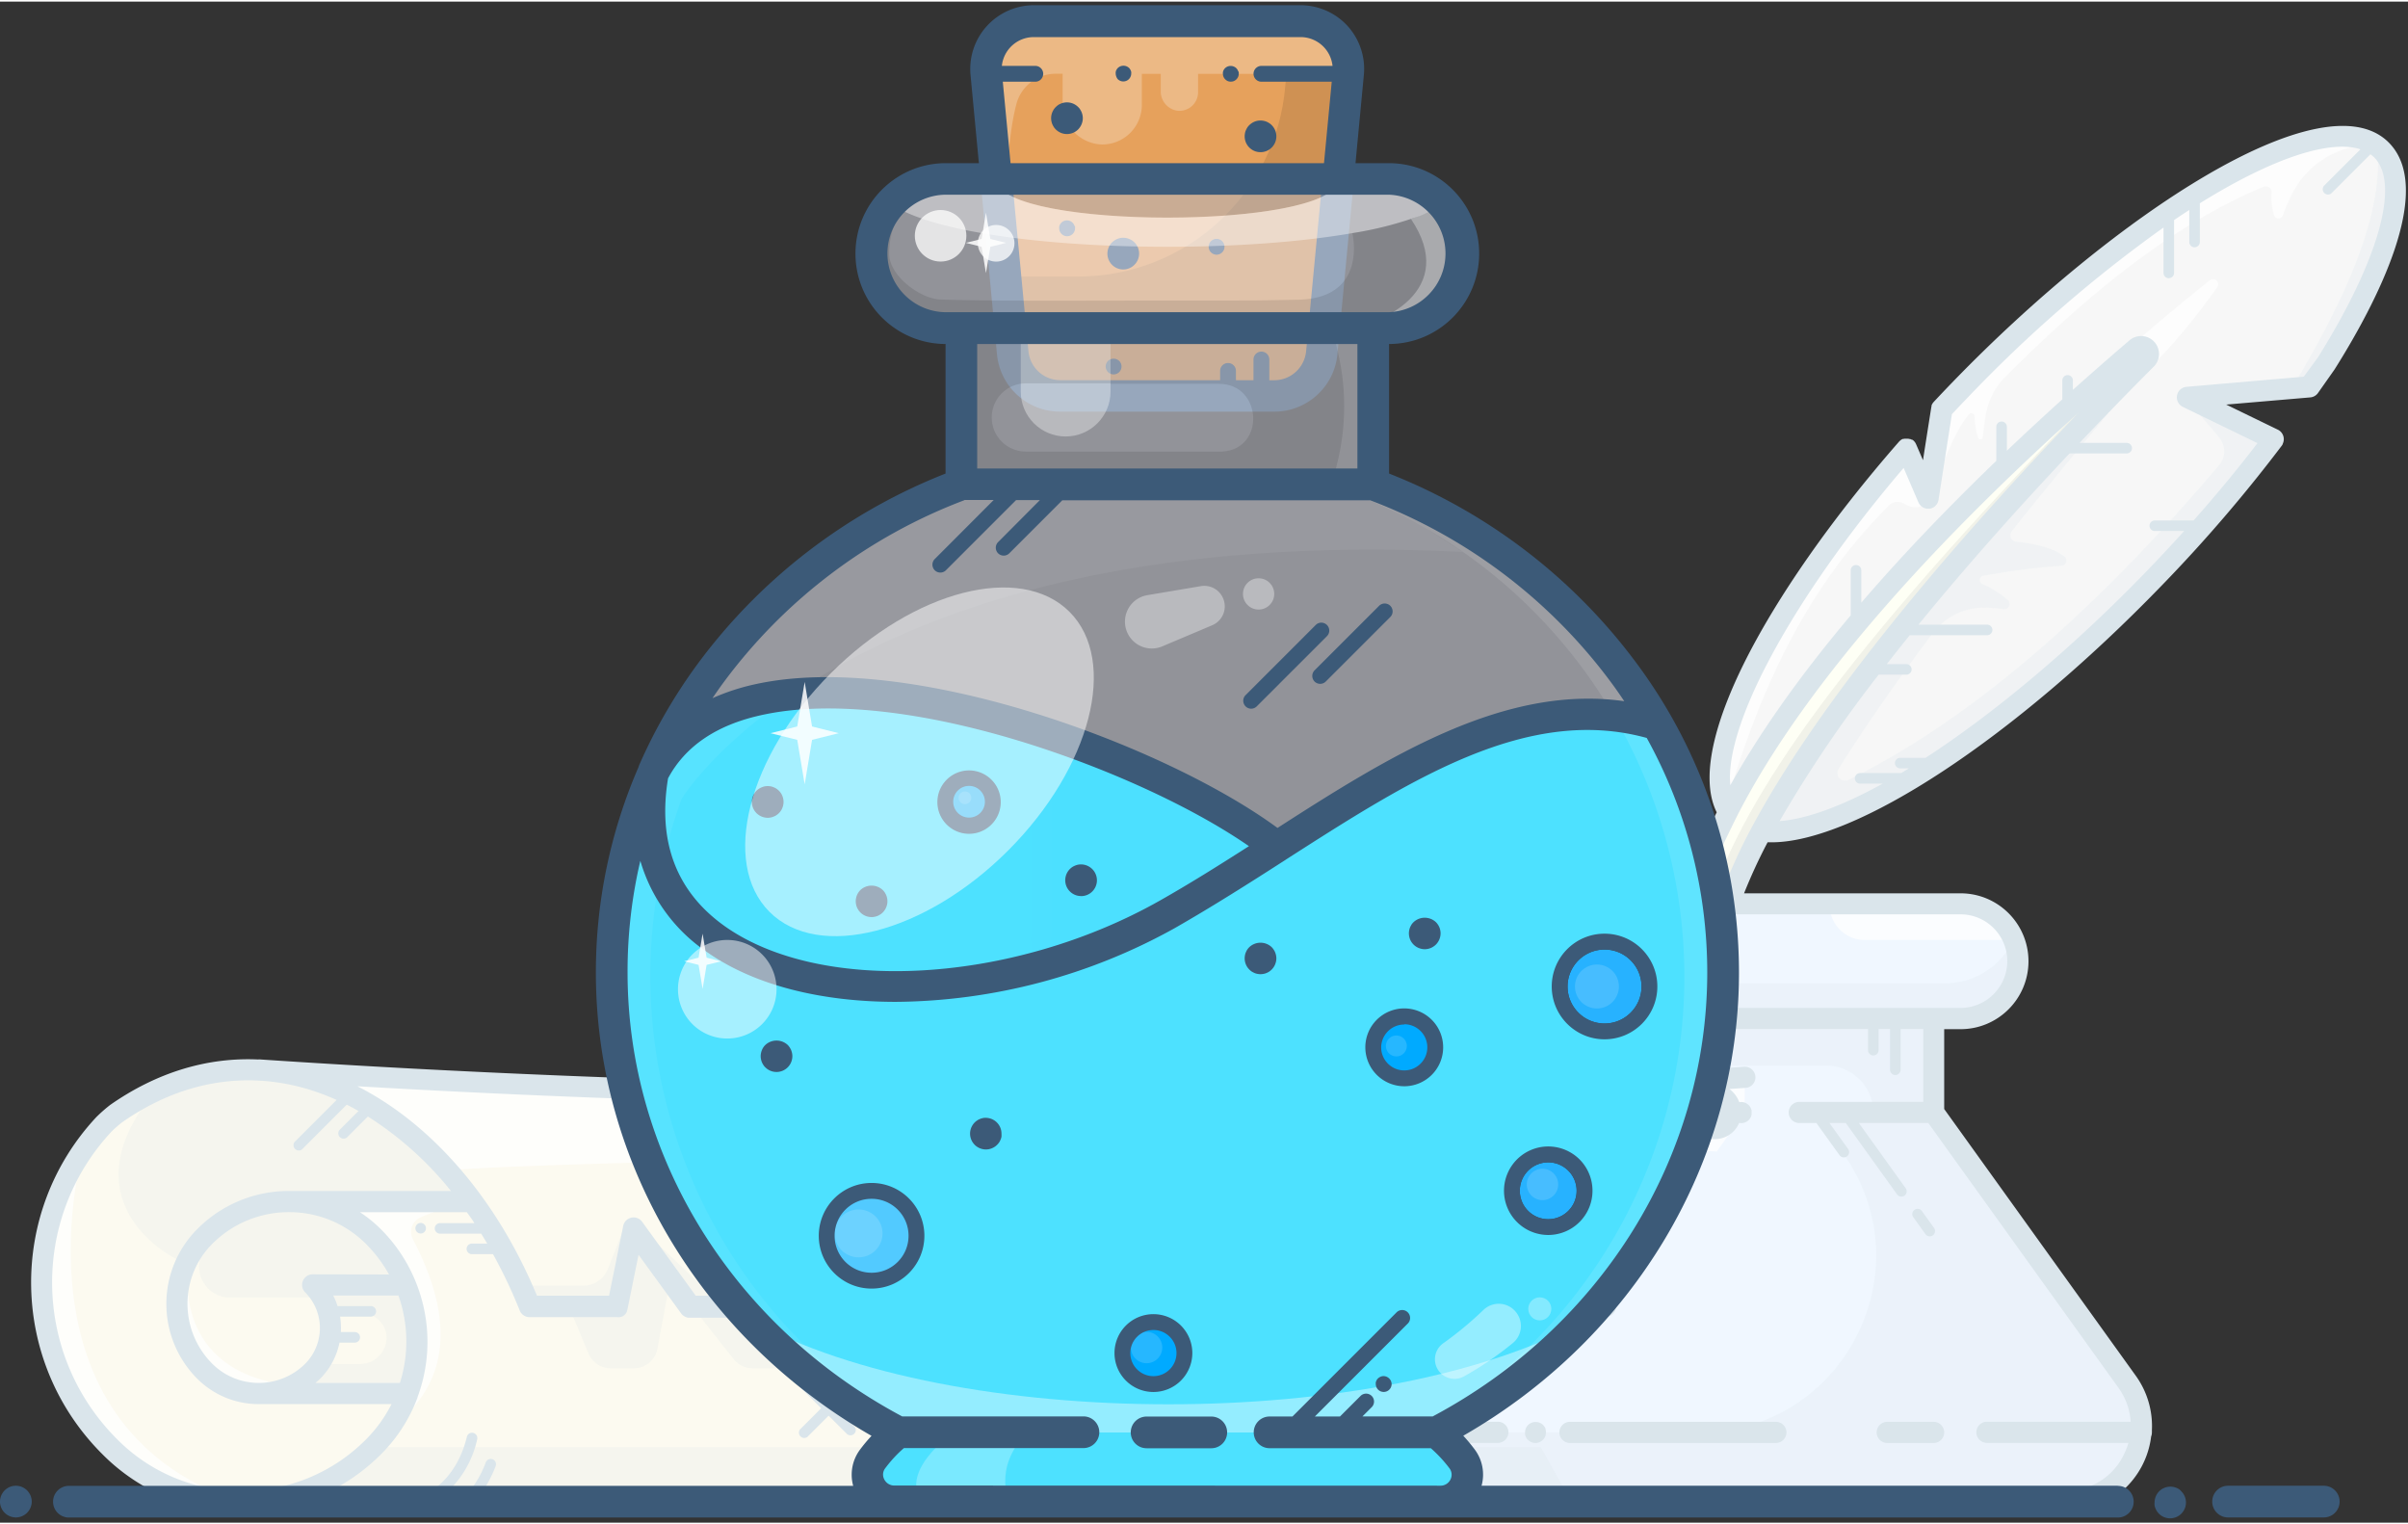 <svg xmlns="http://www.w3.org/2000/svg" viewBox="0 0 456 288" width="158" height="100"><rect x="0" y="0" width="456" height="288" fill="#333333" stroke="none"/><defs><linearGradient id="grd1" gradientUnits="userSpaceOnUse" x1="121.835" y1="2912.55" x2="12002.122" y2="2912.55"><stop offset="0" stop-color="#4de1ff"/><stop offset="100" stop-color="#0090f0"/></linearGradient><linearGradient id="grd2" gradientUnits="userSpaceOnUse" x1="1393.801" y1="535.837" x2="22593.797" y2="14035.667"><stop offset="0" stop-color="#4de1ff"/><stop offset="100" stop-color="#0078f0"/></linearGradient><linearGradient id="grd3" gradientUnits="userSpaceOnUse" x1="172.05" y1="654.989" x2="10364.05" y2="654.989"><stop offset="0" stop-color="#fff" stop-opacity=".8"/><stop offset="15" stop-color="#fff" stop-opacity=".79"/><stop offset="30" stop-color="#fff" stop-opacity=".74"/><stop offset="43" stop-color="#fff" stop-opacity=".67"/><stop offset="56" stop-color="#fff" stop-opacity=".57"/><stop offset="70" stop-color="#fff" stop-opacity=".43"/><stop offset="82" stop-color="#fff" stop-opacity=".27"/><stop offset="95" stop-color="#fff" stop-opacity=".08"/><stop offset="100" stop-color="#fff" stop-opacity="0"/></linearGradient><linearGradient id="grd4" gradientUnits="userSpaceOnUse" x1="133.05" y1="6837.89" x2="19458.05" y2="6837.89"><stop offset="0" stop-color="#fff" stop-opacity="0"/><stop offset="15" stop-color="#878787" stop-opacity=".38"/><stop offset="100" stop-color="#fff" stop-opacity=".8"/></linearGradient><linearGradient id="grd5" gradientUnits="userSpaceOnUse" x1="1860264.6" y1="367673.51" x2="3127915.41" y2="367673.51"><stop offset="0" stop-color="#fff" stop-opacity="0"/><stop offset="15" stop-color="#878787" stop-opacity=".38"/><stop offset="100" stop-color="#fff" stop-opacity=".8"/></linearGradient><linearGradient id="grd6" gradientUnits="userSpaceOnUse" x1="8167.88" y1="91.4" x2="8167.88" y2="18043.4"><stop offset="0" stop-color="#fff" stop-opacity=".8"/><stop offset="100" stop-color="#fff" stop-opacity="0"/></linearGradient><linearGradient id="grd7" gradientUnits="userSpaceOnUse" x1="142.05" y1="1315.59" x2="15980.05" y2="1315.59"><stop offset="0" stop-color="#fff" stop-opacity=".8"/><stop offset="12" stop-color="#fff" stop-opacity=".74"/><stop offset="35" stop-color="#fff" stop-opacity=".57"/><stop offset="67" stop-color="#fff" stop-opacity=".3"/><stop offset="100" stop-color="#fff" stop-opacity="0"/></linearGradient><linearGradient id="grd8" gradientUnits="userSpaceOnUse" x1="965782.29" y1="714120.23" x2="1015310.79" y2="714120.23"><stop offset="0" stop-color="#fff" stop-opacity=".8"/><stop offset="12" stop-color="#fff" stop-opacity=".74"/><stop offset="35" stop-color="#fff" stop-opacity=".57"/><stop offset="67" stop-color="#fff" stop-opacity=".3"/><stop offset="100" stop-color="#fff" stop-opacity="0"/></linearGradient><linearGradient id="grd9" gradientUnits="userSpaceOnUse" x1="236.38" y1="405.19" x2="827.38" y2="405.19"><stop offset="0" stop-color="#fff" stop-opacity=".6"/><stop offset="41" stop-color="#fff" stop-opacity=".59"/><stop offset="56" stop-color="#fff" stop-opacity=".57"/><stop offset="67" stop-color="#fff" stop-opacity=".52"/><stop offset="75" stop-color="#fff" stop-opacity=".45"/><stop offset="83" stop-color="#fff" stop-opacity=".37"/><stop offset="89" stop-color="#fff" stop-opacity=".26"/><stop offset="95" stop-color="#fff" stop-opacity=".14"/><stop offset="100" stop-color="#fff" stop-opacity="0"/></linearGradient><linearGradient id="grd10" gradientUnits="userSpaceOnUse" x1="740944.87" y1="462495.996" x2="776661.46" y2="462495.996"><stop offset="0" stop-color="#fff" stop-opacity=".6"/><stop offset="41" stop-color="#fff" stop-opacity=".59"/><stop offset="56" stop-color="#fff" stop-opacity=".57"/><stop offset="67" stop-color="#fff" stop-opacity=".52"/><stop offset="75" stop-color="#fff" stop-opacity=".45"/><stop offset="83" stop-color="#fff" stop-opacity=".37"/><stop offset="89" stop-color="#fff" stop-opacity=".26"/><stop offset="95" stop-color="#fff" stop-opacity=".14"/><stop offset="100" stop-color="#fff" stop-opacity="0"/></linearGradient><linearGradient id="grd11" gradientUnits="userSpaceOnUse" x1="1533.533" y1="213.772" x2="655.561" y2="1733.714"><stop offset="0" stop-color="#fff" stop-opacity=".8"/><stop offset="11" stop-color="#fff" stop-opacity=".78"/><stop offset="25" stop-color="#fff" stop-opacity=".72"/><stop offset="41" stop-color="#fff" stop-opacity=".61"/><stop offset="58" stop-color="#fff" stop-opacity=".47"/><stop offset="76" stop-color="#fff" stop-opacity=".29"/><stop offset="95" stop-color="#fff" stop-opacity=".07"/><stop offset="100" stop-color="#fff" stop-opacity="0"/></linearGradient><radialGradient id="grd12" gradientUnits="userSpaceOnUse" cx="8071.5" cy="8076.39" r="4107"><stop offset="0" stop-color="#fff" stop-opacity=".1"/><stop offset="39" stop-color="#fff" stop-opacity=".08"/><stop offset="80" stop-color="#fff" stop-opacity=".04"/><stop offset="100" stop-color="#fff" stop-opacity="0"/></radialGradient><radialGradient id="grd13" gradientUnits="userSpaceOnUse" cx="1539.37" cy="1525.51" r="1401"><stop offset="0" stop-color="#fff" stop-opacity=".6"/><stop offset="100" stop-color="#fff" stop-opacity="0"/></radialGradient><radialGradient id="grd14" gradientUnits="userSpaceOnUse" cx="308623.37" cy="80456.78" r="13645.52"><stop offset="0" stop-color="#fff" stop-opacity=".6"/><stop offset="100" stop-color="#fff" stop-opacity="0"/></radialGradient><radialGradient id="grd15" gradientUnits="userSpaceOnUse" cx="201297.09" cy="279455.67" r="11430.72"><stop offset="0" stop-color="#fff" stop-opacity=".6"/><stop offset="100" stop-color="#fff" stop-opacity="0"/></radialGradient><radialGradient id="grd16" gradientUnits="userSpaceOnUse" cx="-988171.6" cy="-235803" r="256700"><stop offset="0" stop-color="#fff" stop-opacity=".1"/><stop offset="39" stop-color="#fff" stop-opacity=".08"/><stop offset="80" stop-color="#fff" stop-opacity=".04"/><stop offset="100" stop-color="#fff" stop-opacity="0"/></radialGradient></defs><style>.shp0{fill:#fcfaf0}.shp3{fill:#f0f7ff}.shp4{opacity:.749;fill:#fff}.shp5{fill:#d5e0e5}.shp6{opacity:.702;fill:#fff}.shp7{fill:#dae5eb}.shp10{opacity:.102;fill:#000}.shp11{opacity:.251;fill:#fff}.shp12{fill:#3c5a78}.shp13{fill:#27b2ff;stroke:#2e4d5c;stroke-linecap:round;stroke-linejoin:round;stroke-width:3}.shp14{opacity:.502;fill:#f2f4ff}.shp15{fill:#0af}.shp21,.shp30{opacity:.149;fill:#000}.shp30{fill:#fff}.shp34{opacity:.502}.shp34,.shp36{fill:#fff}</style><g id="Page-1"><g id="mana-potion"><g id="background"><g id="colors"><path id="Shape" class="shp0" d="M330.39 203.68v6.65l-26.34 36.74H130.73l-10.75-14.81-3 14.81h-16.64a90.47 90.47 0 00-10.91-19.91c-10.71-14.64-25.07-24-40.19-24.85 88.04 5.83 199.47 7.05 281.15 1.37z"/><path id="Shape" class="shp0" d="M76.84 243.03c-1.41-3.45-3.5-6.59-6.14-9.22-4.24-4.25-10-6.63-16-6.61H89.39a90.47 90.47 0 0110.91 19.91h16.64l3-14.81 10.75 14.81h173.36l-10.23 14.24a14.35 14.35 0 00-1.11 14.9c2.45 4.79 7.37 7.8 12.75 7.8H46.62c9.06-.22 17.69-3.94 24.08-10.37 2.87-2.87 5.09-6.32 6.49-10.13a28.223 28.223 0 00-.35-20.52z"/><path id="Shape" class="shp0" d="M46.62 284.01h-.85c-9.35.01-18.33-3.71-24.93-10.33-16.75-16.75-17.26-43.75-1.15-61.12.73-.71 1.49-1.38 2.29-2 9-6.23 18.24-8.74 27.26-8.24 15.12.86 29.48 10.21 40.19 24.85H54.7c-5.97 0-11.7 2.38-15.91 6.61a18.046 18.046 0 000 25.53c2.76 2.77 6.54 4.29 10.45 4.21h27.95c-1.4 3.82-3.61 7.28-6.49 10.16a35.142 35.142 0 01-24.08 10.33z"/><path id="Shape" class="shp0" d="M76.84 243.03c2.69 6.55 2.81 13.88.35 20.52H49.35a14.38 14.38 0 009.86-4.21c4.51-4.52 4.51-11.83 0-16.35l17.63.04z"/><path id="Shape" class="shp0" d="M76.84 243.03H59.21c4.51 4.52 4.51 11.83 0 16.35a14.38 14.38 0 01-9.86 4.21h-.11c-3.91.08-7.69-1.44-10.45-4.21a18.046 18.046 0 010-25.53c4.21-4.23 9.94-6.61 15.91-6.61 6-.02 11.76 2.36 16 6.61 2.64 2.62 4.72 5.74 6.14 9.18z"/><path id="Shape" d="M450.82 27.98c6.14 5.93 1.61 21.48-10.34 40.56l-3.1 4.42-23.17 2 16.35 7.94a282.803 282.803 0 01-22.59 26.31c-29.32 30.32-60 49.71-74.35 47.91 16-29.93 49.92-66.5 72.63-89.29.46-.53.44-1.33-.04-1.85-.48-.51-1.28-.58-1.84-.15-24.5 20.93-60.86 55.36-77.22 87.61-6.67-10.23 7.67-39 33.81-68.85l4.06 9.46s1.64-10.6 2.63-16.85c1.12-1.21 2.27-2.42 3.44-3.63 33.86-35.04 69.55-55.43 79.73-45.59z" fill="#f7f7f7"/><path id="Shape" d="M327.14 153.4c16.36-32.25 52.72-66.68 77.22-87.61.56-.43 1.36-.36 1.84.15.48.52.5 1.32.04 1.85-22.71 22.79-56.63 59.36-72.63 89.29a99.093 99.093 0 00-6.18 13.75h-8.46c2.12-5.14 4.63-10.14 7.2-15.46.31-.69.64-1.31.97-1.97z" fill="#fefff5"/><path id="Shape" class="shp3" d="M371.27 170.85c6 0 10.86 4.86 10.86 10.86 0 6-4.86 10.86-10.86 10.86h-94.54c-6 0-10.86-4.86-10.86-10.86 0-6 4.86-10.86 10.86-10.86h94.54zM366.17 210.36l36.61 50.95a14.35 14.35 0 011.11 14.9c-2.45 4.79-7.37 7.8-12.75 7.8H256.86c-5.38 0-10.3-3.01-12.75-7.8a14.35 14.35 0 011.11-14.9l10.23-14.24 26.38-36.71v-17.79h84.34v17.79z"/></g><g id="shadows"><path id="Shape" class="shp4" d="M84.73 221.33c18.36-2.08 217.42-5.26 240.36-3.6l5.3-7.37v-6.68a2175.9 2175.9 0 01-218.52 1.8l-58.4-2.74 20.07 8 11.19 10.59zM87.2 227.39c-2.79 1-5.58 1.91-7.66 2.86-.73.35-1.29.98-1.54 1.75-.26.77-.19 1.61.18 2.33 8.33 15.92 6.75 27.97-4.73 36.15l5.5-10 .71-10.58-4-9.34-11.51-13.4 23.05.23z"/><g id="Group" opacity=".2"><path id="Shape" class="shp5" d="M99.7 243.13h10.74a5.01 5.01 0 004.69-3.19l3.57-9.05-1.73 16.18h-16.63l-.64-3.94zM120.7 231.56l10.5 10c.93.9 2.18 1.4 3.48 1.4h172.16l-2.79 4.11H130.73l-10.03-15.51zM89.37 227.19l-1.47-2.06-14.36-14.4-15.49-6.25.43-.58-9.13-1.13-11.3 1.13-8.63 2.35c-15.41 18.42-1.53 29.88 6.47 33l4.54-6.87 8.94-5.19h40zM70.7 273.69h221.07l5.77 10.32H58.2l12.5-10.32z"/><path id="Shape" class="shp5" d="M108.12 247.98l3.34 8c.7 1.68 2.35 2.78 4.17 2.78h4.42c2.18 0 4.04-1.56 4.44-3.7l2.45-13.21 12 15.19a4.523 4.523 0 003.54 1.71h152.34l9.23-11.68h-173.8L120 231.87l-3.56 15-8.32 1.11zM39.77 233.32a22.06 22.06 0 00-1.92 4.91c-.39 1.74.04 3.57 1.15 4.96a5.87 5.87 0 004.6 2.18h16.77v-2.24l15.31-.11-3.63-7.78-13-7.63-13.8 1.32-5.48 4.39z"/><path id="Shape" class="shp5" d="M78.74 257.17l-.39-9.19-2.06-6-15.92 1.15 1.77 4.85h5.29c1.66-.04 3.27.6 4.45 1.78.13.14.26.28.37.43 2.45 3.16-.05 7.78-4.05 7.78h-7.83l-4 5.89h17.19l.1-.32h3.53l1.55-6.37z"/></g><path id="Shape" class="shp6" d="M35.7 239.97s-3.37 19.65 19.73 22.08l-6.9 1.49-10.84-4.65-4.82-11.33 2.83-7.59z"/><path id="Shape" class="shp4" d="M15.7 217.54s-14.56 51.58 29.47 66.47l-9.92-1.6-10.32-5.21-11.53-13.33-4.68-13.1-.67-11.79 1.12-11.37 6.53-10.07z"/><g id="Group" opacity=".251"><path id="Shape" class="shp7" d="M354.69 192.56h-72.86v8.9h64c4.92 0 8.9 3.98 8.9 8.9h11.48v-17.8h-11.52zM242.5 270.91h79.3c26.86 0 42.75-30.07 27.62-52.26l-5.65-8.29h22.4l37.79 52.89 1.54 7.67-2.06 6.13-6.94 6-8.18 1-134.61-.37-6.93-3.6-4.28-9.17zM382.12 181.68l-.78-4c-.27.47-.53.92-.8 1.37a14.388 14.388 0 01-12.34 6.84H266.65c0 3.68 2.99 6.67 6.67 6.67h100.57c3.68 0 6.67-2.99 6.67-6.67h-.13l1.69-4.21zM414.2 74.94c-.08.81 3.81 4.74 6.15 7.76a3.994 3.994 0 01-.12 5.06c-23.73 28-47.13 48.23-70.17 59.6a1.461 1.461 0 01-1.88-2.09c5-8 11-16.59 17.78-25.64 2.41-3.21 6.23-5.03 10.24-4.88 1.08.04 2.16.14 3.23.29.43.05.85-.2 1.02-.6.18-.4.07-.86-.26-1.15a18.418 18.418 0 00-4.78-3 .819.819 0 01.13-1.56c4.91-.93 9.88-1.57 14.87-1.91a1.001 1.001 0 00.54-1.77c-1.92-1.39-4.85-2.36-9.14-2.78-.45-.05-.83-.34-1.01-.75-.17-.42-.11-.89.16-1.25 8.43-10.55 17.55-21.52 27-32.7l-22.7 21.75-27.5 31.75-24.16 35.31h7.13l-.17.83 18.15-8.14 26.66-18.84 30.11-29.11 14.14-18.69-15.42-7.49zM450.19 27.44c1.25 13-6.1 28.94-16.21 45.81h4.83l10.58-18.57 4.92-18.19-4.12-9.05z"/></g><path id="Shape" class="shp6" d="M273.32 171.01h55.49c0 3.68-2.99 6.67-6.67 6.67h-55.49c0-3.68 2.99-6.67 6.67-6.67zM380.56 177.68h-27.43c-3.68 0-6.67-2.99-6.67-6.67h27.43c1.77 0 3.47.7 4.72 1.95a6.675 6.675 0 011.95 4.72z"/><path id="Shape" d="M396.32 74.68c-49 50.36-65.39 75.51-72.33 95.13h3.8l13.77-27 31.25-39.13 22.83-25.06.68-3.94z" opacity=".051" fill="#020202"/><path id="Shape" class="shp6" d="M327.14 151.06c6.11-20.39 14.59-39.72 30.61-55.69.77-.74 1.95-.86 2.86-.29 2.21 1.32 3.35.43 4.54-.36 2.55-6.67 5.09-13.67 7.77-16.62.17-.15.42-.2.63-.11.21.09.36.29.37.52.03 1.38.25 2.74.65 4.06.07.21.28.34.49.31.22-.02.39-.19.42-.41.16-1.72.41-3.44.77-5.13a12.85 12.85 0 013.45-6.22c16.35-16.44 32.64-29.31 48.96-36.06.36-.14.76-.09 1.07.15.31.23.47.61.42.99-.12 1.45.05 2.91.51 4.29.12.35.45.58.82.58.37 0 .7-.23.82-.58.51-1.43 1.11-2.82 1.8-4.17 2.4-4.67 6.83-7.96 12-8.89l3.26-.56-8.58-1.39-14.58 5.05-24.25 15.33-26.82 23.52-7.51 7.75-2.22 14.2-4.48-6.81-14.49 18.07-11.38 17.46-6.52 13.63-3 10.54 1.61 6.84z"/><path id="Shape" class="shp6" d="M392.48 75.24c9-8.36 17.78-16 26.14-22.59a.997.997 0 011.35 1.3c-5.45 7.71-10.9 14-16.35 18.5l-11.14 2.79z"/></g><g id="lines"><path id="Shape" class="shp7" d="M122.05 213.25a195.99 195.99 0 0021.15.58c.55 0 1-.45 1-1s-.45-1-1-1c-6.98.19-13.97 0-20.93-.57-.36-.03-.7.14-.91.43-.2.3-.23.68-.08 1 .16.32.47.54.83.57l-.06-.01zM132.75 216.08c-.55-.05-1.04.36-1.09.91-.05.55.36 1.04.91 1.09 2.05.18 4.1.27 6.14.27s4.05-.09 6-.27c.36-.03.67-.25.82-.58a1 1 0 00-1-1.42c-3.92.35-7.86.35-11.78 0zM143.66 241.15c0 .55.45 1 1 1h13.95c.55 0 1-.45 1-1s-.45-1-1-1h-13.95c-.55 0-1 .45-1 1zM80.37 231.55c-.09-.1-.2-.17-.32-.22a.956.956 0 00-.58-.06c-.07.01-.13.03-.19.06-.06.02-.12.05-.17.09-.06.04-.11.08-.15.13a.995.995 0 00-.3.7c0 .13.03.27.08.39s.12.23.22.32a1.027 1.027 0 001.09.22c.24-.11.43-.3.54-.54.05-.12.07-.26.07-.39s-.02-.26-.07-.38c-.06-.12-.13-.23-.22-.32zM161.44 263.26l2.7-2.7c.34-.4.32-.99-.05-1.36-.37-.37-.96-.39-1.36-.05l-5.77 5.77-3.91-3.87c-.4-.34-.99-.32-1.36.05-.37.37-.39.96-.05 1.36l3.87 3.87-3.87 3.87a.98.98 0 00-.32.99c.09.37.37.65.74.74.36.09.75-.03.99-.32l3.87-3.87 3.48 3.48c.4.34.99.32 1.36-.05.37-.37.39-.96.05-1.36l-3.48-3.48 1.72-1.65 8.34 8.34c.4.34.99.32 1.36-.05.37-.37.39-.96.05-1.36l-8.36-8.35z"/><path id="Shape" fill-rule="evenodd" class="shp7" d="M442.07 69.68l-3.11 4.42c-.34.48-.87.79-1.46.84l-15.93 1.36 9.82 4.77a2 2 0 01.89 2.65v.06c-.05.09-.1.18-.16.27a284.047 284.047 0 01-22.75 26.5c-28.17 29.12-57.97 48.63-73.91 48.63h-.73c-1.66 3.14-3.14 6.36-4.46 9.66h41c7.1 0 12.86 5.76 12.86 12.86s-5.76 12.86-12.86 12.86h-3.1v15.12l36.28 50.5a16.3 16.3 0 013.05 10.37c.01.14.01.27 0 .41 0 .25-.05.49-.14.72-1.01 8.19-7.97 14.34-16.22 14.34H45.79c-9.89.03-19.37-3.91-26.34-10.92-17.6-17.48-18.13-45.77-1.2-63.9.83-.82 1.7-1.59 2.62-2.3 8.8-6.15 18.34-9.04 28-8.6.17-.02.33-.02.5 0 74.46 5 159.76 6.37 230.46 4v-9.66h-3.1c-7.1 0-12.86-5.76-12.86-12.86s5.76-12.86 12.86-12.86h41.11c1.63-3.84 3.43-7.57 5.34-11.49l1.38-2.85.53-1.08c-3.61-7.27.68-19.12 5.06-28 6.21-12.58 16.68-27.57 29.5-42.22l.17-.16.13-.11.17-.11.17-.09h.16l.16-.05h.75l.28.06h.1l.27.12h.09c.09.05.18.11.26.18.08.07.15.15.21.23l.06.07c.05.07.09.14.13.22l.07.13 1.32 3.06c.51-3.29 1.11-7.11 1.57-10 .01-.07.03-.13.05-.2v-.18c.03-.08.07-.15.11-.22l.07-.13c.05-.08.11-.16.18-.24l.06-.07c1.14-1.22 2.3-2.44 3.47-3.65 30.8-31.86 70.11-57.6 82.55-45.6 9.18 8.87-2.35 30.79-10.14 43.14zm-38.59 199.23c-.14-2.33-.95-4.57-2.32-6.46l-36-50.12h-13.15l8.87 12.35c.32.45.22 1.08-.23 1.4-.45.32-1.08.22-1.4-.23l-9.71-13.52h-3.1l3.54 4.92a.997.997 0 01-.72 1.58c-.35.04-.7-.12-.91-.41l-4.38-6.09h-3.25c-1.1 0-2-.9-2-2s.9-2 2-2h23.49v-13.79h-4.29v7.7c0 .55-.45 1-1 1s-1-.45-1-1v-7.7h-2.17v4c0 .55-.45 1-1 1s-1-.45-1-1v-4h-69.89v9.52c16.42-.59 31.99-1.38 46.42-2.38 1.1-.08 2.06.76 2.14 1.86a2.01 2.01 0 01-1.86 2.14l-3.08.2c.86.64 1.51 1.51 1.89 2.51a1.894 1.894 0 011.13.12c.12.05.23.11.34.18.11.07.22.16.31.25s.18.19.25.3c.07.11.13.23.18.35.05.12.09.24.11.37.01.13.01.26 0 .39.01.13.01.27 0 .4-.02.13-.06.25-.11.37s-.11.23-.18.34c-.08.11-.16.21-.25.31-.19.18-.41.33-.65.43-.37.15-.77.19-1.16.11a4.99 4.99 0 01-4.63 3.07h-1.39c-2.22 0-4.24 1.29-5.17 3.3l-10.2 22a8.008 8.008 0 01-5.24 4.36h1.34c1.1 0 2 .9 2 2s-.9 2-2 2h-34.93a29.96 29.96 0 01-19.56 9.62l-2.72 3.79a12.286 12.286 0 00-2.32 6.44h39.13c1.1 0 2 .9 2 2s-.9 2-2 2h-38.73c.23.83.55 1.63.94 2.39 2.08 4.16 6.35 6.76 11 6.7h134.25c4.65.06 8.92-2.54 11-6.7.39-.76.71-1.56.94-2.39h-26.79c-1.1 0-2-.9-2-2s.9-2 2-2h27.19l.03.02zm-195.03-59.55c-46.41 0-95.14-1.33-140.77-3.99 14.14 7.18 26.44 21.4 34 39.65h13.66l2.68-13.21a2.003 2.003 0 013.58-.78l10.15 14H254.4l25.4-35.35v-1.45c-22.59.75-46.63 1.13-71.35 1.13zm-187.3 4.56c-15.46 16.55-14.97 42.39 1.1 58.35a33 33 0 0023.46 9.74h.34c8.73-.05 17.08-3.55 23.23-9.74a26.15 26.15 0 004.86-6.72h-25a16.41 16.41 0 01-11.77-4.79c-7.82-7.84-7.82-20.52 0-28.36a24.337 24.337 0 0117.32-7.2H85.4a63.933 63.933 0 00-15.74-14.1l-3.84 3.84a.98.98 0 01-.99.32.996.996 0 01-.74-.74.98.98 0 01.32-.99l3.48-3.48c-.73-.42-1.48-.82-2.23-1.19l-8.32 8.32a.98.98 0 01-.99.32.996.996 0 01-.74-.74.98.98 0 01.32-.99l7.81-7.81c-1.73-.78-3.5-1.45-5.31-2-12.03-3.62-24.28-1.47-35.28 6.22-.32.21-1.71 1.43-2 1.74zm54.58 47.63a26.07 26.07 0 00-.28-16.56H63.1c.33.64.6 1.31.82 2h6.3c.55 0 1 .45 1 1s-.45 1-1 1H64.4c.15.97.2 1.94.15 2.92h2.63c.55 0 1 .45 1 1s-.45 1-1 1h-2.89c-.53 2.59-1.8 4.97-3.67 6.84-.29.28-.59.54-.89.8h16zm-2.06-20.54a26.097 26.097 0 00-4.38-5.8 20.451 20.451 0 00-14.51-6h-.08a20.428 20.428 0 00-14.5 6c-6.26 6.27-6.26 16.43 0 22.7 4.86 4.84 12.73 4.84 17.59 0a9.585 9.585 0 000-13.52 2 2 0 01-.43-2.18 2.01 2.01 0 011.85-1.23l14.46.03zm172.48 41.12a16.377 16.377 0 01-5.51-10.38c-.09-.23-.14-.47-.14-.72a2.67 2.67 0 010-.4 16.3 16.3 0 013.05-10.37l8-11.07H130.27l-.2-.05-.18-.06-.16-.08-.19-.1-.12-.09-.19-.15-.1-.11c-.05-.05-.09-.1-.13-.15l-8.08-11.13-2.1 10.35c-.02.11-.06.22-.1.33v.09c-.04.08-.08.16-.13.24l-.06.09-.17.2-.08.08-.19.16-.1.07-.22.12h-.11l-.28.09h-.07c-.13.01-.26.01-.39 0h-16.64a2 2 0 01-1.86-1.26 93.702 93.702 0 00-5.06-10.67h-4c-.55 0-1-.45-1-1s.45-1 1-1h2.9c-.37-.63-.75-1.26-1.14-1.88h-7.79c-.55 0-1-.45-1-1s.45-1 1-1h6.5c-.42-.7-.94-1.38-1.42-2.06H68.17c1.42.93 2.73 2 3.93 3.19 2.8 2.79 5.02 6.11 6.53 9.76.04.08.07.16.1.25 2.84 6.99 2.96 14.79.32 21.86v.07a29.9 29.9 0 01-6.92 10.72 37.54 37.54 0 01-9.53 6.91h19.1c2.11-1.39 5.29-4.36 6.71-10.24.13-.54.67-.87 1.21-.74.54.13.87.67.74 1.21-.8 3.73-2.7 7.13-5.45 9.77h4.07c1.27-1.62 2.29-3.43 3-5.37a1.007 1.007 0 011.74-.29c.22.29.27.68.12 1.02-.62 1.63-1.43 3.19-2.39 4.64l154.7.15zm56.09-65.03c.17-.36.15-.79-.06-1.13-.21-.34-.58-.55-.98-.55-5.76 0-11.15 2.88-14.34 7.68l-14.63 22h26.36a7.968 7.968 0 01-5.23-4.51c-.98-2.22-.89-4.76.23-6.91l8.62-16.58h.03zm69.03-44.28h-94.54c-4.89 0-8.86 3.97-8.86 8.86 0 4.89 3.97 8.86 8.86 8.86h94.53a8.877 8.877 0 008.86-8.86c-.01-4.89-3.96-8.85-8.85-8.86zm-45.22-3.98c1.62-4.31 3.53-8.51 5.72-12.57.05-.11.1-.21.17-.31 13.89-25.79 40.76-56.31 61.64-78.1-40.27 36.25-57.91 62.36-65.63 78.36l-1.39 2.86c-1.58 3.34-3.16 6.53-4.58 9.74l4.07.02zm112.9-101.48c11.57-18.52 15.63-33.05 10.57-37.94-.2-.18-.41-.36-.64-.51l-7.27 7.27a.98.98 0 01-.99.32.996.996 0 01-.74-.74.98.98 0 01.32-.99l6.8-6.8c-5.75-1.89-16.66 1.65-30.42 10.22v7.33c0 .55-.45 1-1 1s-1-.45-1-1v-6.06c-.95.61-1.91 1.24-2.88 1.91v10c0 .55-.45 1-1 1s-1-.45-1-1v-8.59a258.702 258.702 0 00-37.07 32.18c-1.01 1.05-2.01 2.1-3 3.16-1 6.3-2.53 16.22-2.53 16.22-.14.88-.84 1.57-1.72 1.68h-.25c-.8 0-1.52-.47-1.84-1.21l-2.8-6.52c-21 24.58-33.97 48.62-32.82 60.08 4.8-8.57 11.96-19.3 22.8-32.16v-8.53c0-.55.45-1 1-1s1 .45 1 1v6.13c7-8.14 15.42-17.09 25.57-26.86v-6.44c0-.55.45-1 1-1s1 .45 1 1v4.53a540.8 540.8 0 0110.5-9.73v-3.59c0-.55.45-1 1-1s1 .45 1 1v1.79c3.39-3.03 6.91-6.12 10.62-9.29a3.386 3.386 0 014.79.2 3.398 3.398 0 01-.2 4.8c-4.19 4.2-8.94 9.05-13.94 14.33h8.92c.55 0 1 .45 1 1s-.45 1-1 1h-10.82c-9.21 9.76-19.23 20.92-28.61 32.42h13c.55 0 1 .45 1 1s-.45 1-1 1h-14.66c-1.47 1.82-2.91 3.64-4.34 5.47h3.7c.55 0 1 .45 1 1s-.45 1-1 1h-5.24c-6.88 8.8-13.15 18.06-18.76 27.72 5.14-.37 11.86-2.87 19.52-7.09h-4.27c-.55 0-1-.45-1-1s.45-1 1-1h7.77l1.46-.89h-1.64c-.55 0-1-.45-1-1s.45-1 1-1h4.81c12.91-8.39 27.73-20.73 41.91-35.39 2.41-2.5 4.76-5.02 7.05-7.55h-5.56c-.55 0-1-.45-1-1s.45-1 1-1h7.35c4.31-4.87 8.35-9.75 12.1-14.64l-14.15-6.87a2 2 0 01.7-3.79l22.21-1.92 2.69-3.66z"/><path id="Shape" class="shp7" d="M357.38 268.91c-1.1 0-2 .9-2 2s.9 2 2 2h8.79c1.1 0 2-.9 2-2s-.9-2-2-2h-8.79zM336.3 268.91h-39c-1.1 0-2 .9-2 2s.9 2 2 2h39c1.1 0 2-.9 2-2s-.9-2-2-2zM292.64 270.14c-.05-.12-.11-.23-.18-.34a1.81 1.81 0 00-.25-.3c-.79-.75-2.04-.75-2.83 0-.37.37-.58.88-.58 1.41-.01.13-.01.26 0 .39.02.13.06.25.11.37s.11.24.18.35c.08.11.16.21.25.3a2.006 2.006 0 002.18.44c.24-.1.47-.25.65-.44.1-.09.18-.19.25-.3.08-.11.14-.23.19-.35a2.047 2.047 0 00.11-1.15c-.02-.13-.04-.26-.08-.38zM362.55 228.77c-.22.15-.36.39-.41.65-.04.26.02.53.18.75l2.3 3.2c.32.45.95.55 1.4.23.45-.32.55-.95.23-1.4l-2.3-3.2a1.01 1.01 0 00-.65-.41c-.26-.04-.53.02-.75.18zM323.05 185.48H297.3c-.55 0-1 .45-1 1s.45 1 1 1h25.75c.55 0 1-.45 1-1s-.45-1-1-1zM326.84 185.56c-.25-.1-.52-.1-.77 0-.12.05-.23.12-.32.22-.18.19-.29.44-.29.7 0 .55.45 1 1 1s1-.45 1-1c0-.26-.11-.51-.29-.7-.09-.1-.2-.17-.33-.22zM297.34 183.23h10c.55 0 1-.45 1-1s-.45-1-1-1h-10c-.55 0-1 .45-1 1s.45 1 1 1z"/></g></g><g id="bung"><g id="colors-2"><path id="Shape" d="M241.29 74.68h-40.48c-4.66-.02-8.55-3.58-9-8.22l-5-52.79c-.24-2.54.6-5.07 2.31-6.96a9.078 9.078 0 016.69-2.99h50.52c2.55.01 4.98 1.1 6.69 2.99a9.106 9.106 0 012.31 6.96l-5 52.79c-.45 4.66-4.36 8.22-9.04 8.22z" fill="#e6a15c"/></g><g id="shadows-2"><path id="Shape" class="shp10" d="M243.59 13.68l-.2 2.38c-1.75 20.36-18.79 36-39.23 36H190.4l2.9 19.16 6 3.33 42.49.13 6.63-3.46 2.74-13.54 3.39-44h-10.96z"/><path id="Shape" class="shp11" d="M245.45 4.56h-49.6c-2.41 0-4.73.96-6.43 2.67a9.074 9.074 0 00-2.67 6.43l3.65 32.23c0-10.87.48-20.54 2.09-26.55a7.697 7.697 0 017.45-5.68h1.29v5.58c-.06 4.13 3.15 7.57 7.27 7.81a7.5 7.5 0 007.73-7.5v-5.87h3.58v3.34c0 1.9 1.45 3.49 3.34 3.66.97.05 1.92-.3 2.62-.96.71-.67 1.11-1.6 1.11-2.57v-3.47h27.67c.01-2.42-.95-4.74-2.66-6.45a9.097 9.097 0 00-6.44-2.67z"/></g><g id="lines-2"><path id="Shape" fill-rule="evenodd" class="shp12" d="M258.27 13.91l-5 52.79c-.55 6.21-5.77 10.96-12 10.94h-40.48c-6.23.02-11.45-4.73-12-10.94l-5-52.79c-.32-3.38.79-6.75 3.08-9.27 2.28-2.51 5.52-3.95 8.92-3.96h50.52c3.41.02 6.66 1.47 8.94 4 2.25 2.52 3.35 5.87 3.02 9.23zm-6.08 1.26h-13.31c-.83 0-1.5-.67-1.5-1.5s.67-1.5 1.5-1.5h13.46a6.089 6.089 0 00-6.05-5.45h-50.52c-3.11 0-5.72 2.35-6.05 5.45h6.33c.83 0 1.5.67 1.5 1.5s-.67 1.5-1.5 1.5h-6.15l4.85 51a6.068 6.068 0 006.06 5.51h30.24v-1.75c0-.83.67-1.5 1.5-1.5s1.5.67 1.5 1.5v1.75h3.32v-3.91c0-.83.67-1.5 1.5-1.5s1.5.67 1.5 1.5v3.92h.91c3.14.01 5.77-2.38 6.06-5.51l4.85-51.01z"/><path id="Shape" class="shp12" d="M204.82 20.93c-.08-.18-.17-.35-.28-.52-.1-.17-.23-.32-.37-.45a2.993 2.993 0 00-2.71-.82c-.19.03-.38.09-.56.17-.18.07-.36.16-.52.27-.32.23-.6.51-.83.83-.1.17-.19.34-.27.52-.08.18-.13.37-.17.56a2.88 2.88 0 000 1.17c.04.19.09.38.17.56.07.18.17.36.28.52.1.17.23.32.37.46a3 3 0 004.24 0 3.246 3.246 0 00.65-.98c.07-.18.13-.37.17-.56a2.856 2.856 0 000-1.17c-.04-.19-.1-.38-.17-.56zM241.47 24.36c-.08-.18-.17-.35-.28-.52a3.16 3.16 0 00-.37-.45c-.14-.14-.29-.27-.46-.37-.16-.11-.33-.2-.51-.28-.55-.22-1.16-.28-1.74-.17-.19.04-.38.09-.56.17-.18.08-.35.17-.52.28a3.16 3.16 0 00-.83.82c-.1.17-.19.34-.27.52-.08.18-.14.37-.17.56a2.993 2.993 0 001.27 3.08c.16.11.34.21.52.28.18.08.37.13.56.17a2.996 2.996 0 003.36-4.09zM212.13 44.77c-.19.04-.38.1-.56.17-.18.08-.36.17-.52.28-.16.11-.32.24-.46.37a3.02 3.02 0 00-.88 2.13c0 .79.32 1.56.88 2.12a2.99 2.99 0 004.24-.01 2.99 2.99 0 000-4.24c-.71-.7-1.72-1-2.7-.82zM234.43 13.09c-.03-.09-.08-.18-.13-.26-.06-.08-.12-.16-.19-.23-.6-.56-1.52-.56-2.12 0-.14.14-.25.31-.33.49-.03.09-.06.19-.08.28-.01.1-.01.19 0 .29 0 .2.04.39.11.57a1.582 1.582 0 00.81.82 1.562 1.562 0 001.15 0c.37-.16.66-.45.82-.82.07-.18.11-.37.11-.57.01-.1.01-.19 0-.29-.04-.1-.09-.19-.15-.28zM209.82 68.03c-.28.28-.44.66-.44 1.06 0 .2.04.39.12.57a1.434 1.434 0 00.81.81c.18.08.37.12.57.12a1.499 1.499 0 001.06-2.56c-.6-.56-1.52-.56-2.12 0zM231.22 45.17l-.26-.14-.28-.08c-.19-.04-.4-.04-.59 0l-.28.08-.26.14c-.08.06-.16.12-.23.19-.58.59-.58 1.53 0 2.12.14.14.31.25.49.32a1.435 1.435 0 001.15 0c.18-.07.34-.18.48-.32.29-.28.44-.66.44-1.06s-.16-.78-.44-1.06l-.22-.19zM203.43 42.35a.906.906 0 00-.13-.26 2.11 2.11 0 00-.19-.23 2.11 2.11 0 00-.23-.19l-.26-.14-.28-.08c-.49-.09-1 .06-1.35.41-.07.07-.13.15-.19.23-.05.08-.1.17-.14.26-.03.09-.06.19-.08.28-.01.1-.01.19 0 .29 0 .2.04.39.11.57.08.18.19.35.33.49s.31.25.49.33c.37.15.77.15 1.14 0 .18-.08.35-.19.49-.33s.25-.31.32-.49c.08-.18.12-.37.12-.57.01-.1.01-.19 0-.29-.04-.1-.09-.19-.15-.28zM211.66 14.68a1.499 1.499 0 002.12 0c.14-.14.25-.31.32-.49.08-.18.12-.37.12-.57.01-.1.01-.19 0-.29-.02-.1-.05-.19-.09-.28a.939.939 0 00-.14-.26c-.05-.09-.11-.16-.18-.23-.6-.56-1.52-.56-2.12 0-.07.07-.13.15-.19.23-.05.08-.1.17-.14.26-.04.09-.06.18-.08.28-.01.1-.01.19 0 .29 0 .2.04.39.11.57.06.18.15.34.27.49z"/></g></g><g id="bottle"><g id="colors-3"><path id="Shape" class="shp13" d="M303.85 177.99c4.69 0 8.5 3.81 8.5 8.5 0 4.69-3.81 8.5-8.5 8.5-4.69 0-8.5-3.81-8.5-8.5 0-4.69 3.81-8.5 8.5-8.5zM293.17 218.28c2.78 0 5.3 1.67 6.36 4.24 1.07 2.57.49 5.53-1.48 7.5a6.892 6.892 0 01-7.5 1.5 6.897 6.897 0 01-4.25-6.36c0-3.8 3.07-6.87 6.87-6.88z"/><path id="Shape" class="shp14" d="M262.93 33.59c7.65.2 13.75 6.47 13.75 14.13 0 7.65-6.1 13.92-13.75 14.12h-83.76c-7.65-.2-13.75-6.47-13.75-14.12 0-7.66 6.1-13.93 13.75-14.13h83.76z"/><path id="Oval" class="shp15" d="M265.92 203.88a5.86 5.86 0 01-5.87-5.87 5.86 5.86 0 015.87-5.87 5.86 5.86 0 015.87 5.87 5.86 5.86 0 01-5.87 5.87z"/><path id="Shape" class="shp14" d="M260.05 91.4a103.868 103.868 0 0153.81 45.49c-24.51-7.43-48 7.7-72.07 23.17-25.74-20.22-101.74-46.38-118.17-13.9 10.78-24.91 32-44.77 58.43-54.76h78z"/><path id="Rectangle-path" class="shp14" d="M182.05 61.84h78V91.4h-78V61.84z"/><path id="Oval" class="shp15" d="M218.42 261.76c-3.24 0-5.86-2.62-5.86-5.87s2.62-5.87 5.86-5.87 5.86 2.62 5.86 5.87-2.62 5.87-5.86 5.87z"/><path id="Shape" fill-rule="evenodd" d="M241.79 160.06c-6.85 4.41-13.75 8.84-20.74 12.78-42.5 24-105 17.09-97.43-26.68 16.43-32.48 92.43-6.32 118.17 13.9zm-56.54-12.72a4.53 4.53 0 00-4.95.98 4.543 4.543 0 00-.99 4.95c.71 1.69 2.36 2.8 4.2 2.8 2.5 0 4.53-2.03 4.54-4.53 0-1.84-1.1-3.5-2.8-4.2z" fill="url(#grd1)"/><path id="Shape" d="M183.51 147c1.84 0 3.5 1.1 4.2 2.8a4.53 4.53 0 01-.98 4.95 4.543 4.543 0 01-4.95.99 4.559 4.559 0 01-2.8-4.2c0-2.5 2.03-4.53 4.53-4.54z" fill="#31bbf7"/><path id="Shape" d="M165.05 225.16c4.69 0 8.5 3.81 8.5 8.5 0 4.69-3.81 8.5-8.5 8.5-4.69 0-8.5-3.81-8.5-8.5 0-4.69 3.81-8.5 8.5-8.5z" fill="#52caff"/><path id="Shape" fill-rule="evenodd" d="M221.05 172.84c7-3.94 13.89-8.37 20.74-12.78 24.08-15.47 47.56-30.6 72.07-23.17a94.821 94.821 0 0112.44 47c0 37.47-21.91 70.1-54.28 87.07a27.94 27.94 0 014.84 5 5.055 5.055 0 01.42 5.29 5.053 5.053 0 01-4.53 2.77H169.34c-1.89 0-3.63-1.06-4.5-2.74-.87-1.69-.72-3.71.37-5.26.82-1.1 1.71-2.14 2.68-3.11.69-.71 1.42-1.38 2.19-2-32.37-17-54.28-49.6-54.28-87.07a94.32 94.32 0 017.82-37.68c-7.57 43.77 54.93 50.68 97.43 26.68zm82.8 5.15c-4.69 0-8.5 3.81-8.5 8.5 0 4.69 3.81 8.5 8.5 8.5 4.69 0 8.5-3.81 8.5-8.5 0-4.69-3.81-8.5-8.5-8.5zm-8.04 40.81a6.868 6.868 0 00-7.5 1.48 6.892 6.892 0 00-1.5 7.5 6.897 6.897 0 006.36 4.25c3.8 0 6.87-3.07 6.88-6.87 0-2.78-1.67-5.3-4.24-6.36zm-29.89-26.66c-3.24 0-5.87 2.63-5.87 5.87s2.63 5.87 5.87 5.87 5.87-2.63 5.87-5.87-2.63-5.87-5.87-5.87zm-41.63 63.75c0-3.24-2.63-5.87-5.87-5.87s-5.87 2.63-5.87 5.87 2.63 5.87 5.87 5.87 5.87-2.63 5.87-5.87zm-50.74-22.21c0-4.69-3.81-8.5-8.5-8.5-4.69 0-8.5 3.81-8.5 8.5 0 4.69 3.81 8.5 8.5 8.5 4.69 0 8.5-3.81 8.5-8.5z" fill="url(#grd2)"/></g><g id="shadows-3"><path id="Oval" class="shp4" d="M188.64 49.23c-1.92 0-3.47-1.55-3.47-3.47 0-1.92 1.55-3.47 3.47-3.47 1.92 0 3.47 1.55 3.47 3.47 0 1.92-1.55 3.47-3.47 3.47zM178.12 49.22c-2.7 0-4.88-2.18-4.88-4.88 0-2.7 2.18-4.88 4.88-4.88 2.7 0 4.88 2.18 4.88 4.88 0 2.7-2.18 4.88-4.88 4.88z"/><path id="Shape" d="M208.8 61.84h-15.5v12c0 4.69 3.81 8.5 8.5 8.5 4.69 0 8.5-3.81 8.5-8.5v-12h-1.5z" opacity=".349" fill="#fff"/><path id="Shape" class="shp21" d="M253.46 33.59c.01.13.01.26 0 .39h-64.78c-.01-.13-.01-.26 0-.39h64.78zM132.21 132.42l-7.77 13.11.44-1.55 7.33-11.56zM160 102.9l-21.02 18.82.42-.66 19.76-17.69.84-.47z"/><path id="Shape" d="M267.58 270.91c34.46-18.67 54.51-56.05 50.99-95.09-3.52-39.03-29.93-72.23-67.18-84.43l14.83 2.56 16.72 9.41 19.75 17.69 14.52 22.93 8.53 29.61.56 24.41-7.82 23.52-12.15 20.63-13.9 14.79-15.54 11-9.31 2.97z" opacity=".102" fill="#fff"/><path id="Shape" class="shp21" d="M253.42 33.98c-1.67 9.22-63.07 9.22-64.74 0h64.74z"/><path id="Shape" class="shp11" d="M269.81 35.41l-7.7-1.43h.81l6.89 1.43z"/><path id="Shape" d="M271.34 38.02l-1.52-2.6-7.7-1.43h-8.69c-1.67 9.22-63.07 9.22-64.74 0h-9.54l-6.89 1.43-2.21 3.71c1 .55 2.04 1.02 3.1 1.43 16.65 6.5 58 7.6 82.92 3.28a67.38 67.38 0 0012.8-3.28c1.06-.41 2.1-.88 3.1-1.43l-.63-1.11z" opacity=".502" fill="url(#grd3)"/><path id="Shape" class="shp10" d="M277.05 47.68l-3.31 9.13-8.77 5h-89.8l-6.44-4.61-4.18-9.52 4.92-10.83 7.48-2.91c-2.9 1.42-5.27 3.73-6.78 6.58-1.18 2.2-1.79 4.66-1.78 7.16v.06c0 4.19 5.85 8.51 9.66 8.66 8.88.33 25.93.21 43.17.2h12.47c4.07 0 8-.07 11.69-.15 13.84 0 10.71-12.62 10.71-12.62a67.38 67.38 0 0012.8-3.28c1.06-.41 2.1-.88 3.1-1.43l-.65-1.11-1.52-2.6 5.06 4.78 2.17 7.49z"/><path id="Shape" d="M313.86 136.89c-22.81 113.13-123.81 117.17-180.81 101.17l23.5 25.5 13.5 7.35h102l14.28-7.61 16.5-15.75 15.75-24.75 5.18-17.12 2.54-23.35-2.54-24.65-9.9-20.79z" opacity=".071" fill="url(#grd4)"/><path id="Shape" d="M275.44 275.98l-3.42-5.07H168.3l-3.09 7.31h89.48l2.69 5.79h18.17l2.25-5.79v-2.5l-2.36.26z" opacity=".071" fill="url(#grd5)"/><path id="Shape" class="shp21" d="M138.97 121.73l-6.7 10.58 5.78-9.75.92-.83zM169.77 97.4l-9.76 5.49 2.04-1.83 7.72-3.66z"/><path id="Shape" d="M129.05 150.99c.93-1.51 33.29-52.41 147.94-46.79l-8-5.14-14.75-7.66H190.7l-13.06 2.28-7.81 3.71h-.06l-9.72 5.5-21 18.82-6.7 10.58-.06.11-7.77 13.11-8.08 28.07-.56 24.41 7.82 23.52 12.15 20.63 13.9 14.79 15.54 11 9.31 2.94c-42.75-23.17-62.12-74.13-45.55-119.85v-.03z" opacity=".071" fill="url(#grd6)"/><path id="Shape" class="shp11" d="M194.55 270.92c-6.93 6.93-3.17 13.81-3.17 13.81h-16.16c-5.92-5.92 5.3-13.81 5.3-13.81h14.03z"/><path id="Oval" d="M291.59 249.7c-1.21 0-2.18-.97-2.18-2.18 0-1.21.97-2.18 2.18-2.18 1.21 0 2.18.97 2.18 2.18 0 1.21-.97 2.18-2.18 2.18z" opacity=".31" fill="#fff"/><path id="Shape" d="M300.43 249.59c-38.43 21.33-119.91 21.33-158.38 0l28 21.33h102l28.38-21.33z" opacity=".502" fill="url(#grd7)"/><path id="Shape" d="M277.05 48.39l-1.75-8.58h-4.65l-3.45 1.36c9.09 13.51-5.59 20.07-12.41 20.67h10.13l10.12-4.9 1.41-7.71-.12-.73.72-.11z" opacity=".38" fill="url(#grd8)"/><path id="Shape" class="shp30" d="M252.05 91.4h8V61.84h-8a44.982 44.982 0 010 29.56z"/><path id="Shape" fill-rule="evenodd" class="shp10" d="M260.05 61.84V91.4h-77.66V61.84h77.66zm-28.53 23.35c8.13-.51 7.53-12.8-.66-12.82h-20.6v-.09h-16c-3.57 0-6.46 2.89-6.46 6.46s2.89 6.46 6.46 6.46h37.26v-.01z"/><path id="Oval" class="shp30" d="M302.41 190.64c-2.3 0-4.16-1.86-4.16-4.16s1.86-4.16 4.16-4.16 4.16 1.86 4.16 4.16-1.86 4.16-4.16 4.16z"/><path id="Oval" d="M238.34 115.11c-1.64 0-2.96-1.32-2.96-2.96s1.32-2.96 2.96-2.96 2.96 1.32 2.96 2.96-1.32 2.96-2.96 2.96z" opacity=".6" fill="url(#grd9)"/><path id="Oval" class="shp30" d="M292.1 226.93a2.97 2.97 0 110-5.94 2.97 2.97 0 010 5.94zM217.13 257.81a2.97 2.97 0 110-5.94 2.97 2.97 0 010 5.94zM162.59 237.76a4.52 4.52 0 01-4.53-4.53 4.52 4.52 0 014.53-4.53 4.52 4.52 0 014.53 4.53 4.52 4.52 0 01-4.53 4.53zM264.43 199.72c-1.09 0-1.98-.89-1.98-1.98 0-1.09.89-1.98 1.98-1.98 1.09 0 1.98.89 1.98 1.98 0 1.09-.89 1.98-1.98 1.98zM182.73 151.95c-.66 0-1.2-.54-1.2-1.2 0-.66.54-1.2 1.2-1.2.66 0 1.2.54 1.2 1.2 0 .66-.54 1.2-1.2 1.2z"/><path id="Shape" d="M217.25 112.39l10.14-1.71c1.67-.29 3.34.54 4.11 2.05.49.96.57 2.08.2 3.1a3.916 3.916 0 01-2.14 2.25l-9.46 4c-2.46 1.04-5.3.01-6.51-2.37a5.084 5.084 0 01-.02-4.59 5.073 5.073 0 013.68-2.73z" opacity=".6" fill="url(#grd10)"/><path id="Shape" d="M286.5 253.98c-2.9 2.38-6 4.5-9.28 6.33-1.67.92-3.76.42-4.84-1.15a3.71 3.71 0 01.9-5.11c2.71-1.92 5.26-4.04 7.65-6.34a4.18 4.18 0 013.33-1.13c1.22.13 2.32.79 3.01 1.81 1.23 1.78.9 4.21-.77 5.59z" opacity=".502" fill="url(#grd11)"/></g><g id="lines-3"><path id="Shape" fill-rule="evenodd" class="shp12" d="M401.05 281.03c1.66 0 3 1.34 3 3s-1.34 3-3 3h-388c-1.66 0-3-1.34-3-3s1.34-3 3-3h148.52a7.932 7.932 0 011.27-6.83c.68-.92 1.42-1.8 2.2-2.64-32.31-18.53-52.2-51.77-52.2-87.7a97.45 97.45 0 018.11-39v-.09c2.95-6.77 6.64-13.19 11-19.15a107.128 107.128 0 0147.11-36.26V64.83c-9.46-.03-17.09-7.72-17.06-17.18.03-9.46 7.72-17.09 17.18-17.06h83.75c9.46-.03 17.15 7.6 17.18 17.06.03 9.46-7.6 17.15-17.06 17.18v24.53c18.81 7.4 35.15 19.97 47.12 36.26a98.167 98.167 0 0119.14 58.21c0 35.93-19.9 69.17-52.21 87.71.77.83 1.49 1.7 2.17 2.61a7.933 7.933 0 011.29 6.86h120.49v.02zm-144-192.63V64.84h-72V88.4h72zm-77.87-29.59h83.75c6.01-.18 10.8-5.11 10.8-11.12 0-6.02-4.79-10.95-10.8-11.13h-83.75c-6.14.01-11.12 4.98-11.13 11.12.01 6.14 4.99 11.12 11.13 11.13zm3.45 35.59a101.31 101.31 0 00-45.84 34.82c-.64.88-1.26 1.77-1.87 2.67 2.57-1.14 5.25-2.02 8-2.62 29.39-6.52 77.89 11.67 99 27.19 21.19-13.63 43.02-27.21 65.66-24a87.34 87.34 0 00-2.28-3.27 101.312 101.312 0 00-45.84-34.77h-58.29l-10 10c-.37.4-.94.57-1.47.43a1.48 1.48 0 01-1.08-1.08c-.14-.53.03-1.1.43-1.47l7.87-7.91h-4.51l-13.24 13.24c-.37.4-.94.57-1.47.43a1.48 1.48 0 01-1.08-1.08c-.14-.53.03-1.1.43-1.47l11.13-11.15h-5.55v.04zm-56.13 52.72c-1.98 12.09 1.65 21.5 10.8 27.98 18.37 12.96 54.51 10.83 82.28-4.85 5.67-3.2 11.36-6.78 16.93-10.34-10.17-7.04-25.45-14.18-41.09-19.18-20.29-6.46-38.46-8.46-51.15-5.65-8.55 1.85-14.52 5.9-17.77 12v.04zM272.79 281c.8 0 1.53-.45 1.88-1.17.35-.68.28-1.49-.17-2.1-1.05-1.4-2.24-2.68-3.55-3.83h-30.53c-1.66 0-3-1.34-3-3s1.34-3 3-3h4.33l19.76-19.76c.59-.55 1.51-.53 2.08.04.57.57.59 1.49.04 2.08l-17.64 17.64h4.76l3.93-3.93c.59-.55 1.51-.53 2.08.04.57.57.59 1.49.04 2.08l-1.8 1.8h13.3c32.07-17.07 52-49.26 52-84.07 0-15.53-3.94-30.81-11.46-44.4-22.73-6.25-44.87 8-68.28 23l-.1.07-.09.06c-6.78 4.36-13.84 8.84-20.84 12.84a110.384 110.384 0 01-52.9 14c-14.02 0-26.79-3.11-35.79-9.46a31.394 31.394 0 01-12.58-17.25 91.7 91.7 0 00-2.42 21.13c0 34.81 19.88 66.95 52 84.07h34.33c1.66 0 3 1.34 3 3s-1.34 3-3 3h-34c-.39.34-.78.69-1.17 1.08-.86.86-1.66 1.79-2.39 2.77-.45.6-.51 1.41-.16 2.07a2.11 2.11 0 001.89 1.17l103.45.03z"/><path id="Shape" fill-rule="evenodd" class="shp12" d="M293.18 233.53a8.386 8.386 0 01-8.37-8.37c0-3.39 2.04-6.45 5.17-7.75 3.13-1.3 6.74-.58 9.14 1.81a8.399 8.399 0 011.81 9.14 8.393 8.393 0 01-7.75 5.17zm-5.37-8.37c0 2.18 1.31 4.14 3.32 4.97 2.02.83 4.33.37 5.87-1.17a5.392 5.392 0 001.16-5.87 5.387 5.387 0 00-4.98-3.31 5.38 5.38 0 00-5.37 5.38zM225.79 255.89a7.383 7.383 0 01-7.37 7.37 7.37 7.37 0 117.37-7.37zm-7.37 4.37c2.41 0 4.37-1.96 4.37-4.37s-1.96-4.37-4.37-4.37-4.37 1.96-4.37 4.37 1.96 4.37 4.37 4.37zM265.92 205.37a7.383 7.383 0 01-7.37-7.37 7.37 7.37 0 117.37 7.37zm0-11.69c-2.39 0-4.34 1.93-4.37 4.32 0 2.41 1.96 4.37 4.37 4.37s4.37-1.96 4.37-4.37-1.96-4.37-4.37-4.37v.05zM177.51 151.57c0-3.31 2.69-6 6-6s6 2.69 6 6-2.69 6-6 6-6-2.69-6-6zm6-3.07c-1.66 0-3 1.34-3 3s1.34 3 3 3 3-1.34 3-3-1.34-3-3-3zM175.05 233.68c0 5.52-4.48 10-10 10s-10-4.48-10-10 4.48-10 10-10 10 4.48 10 10zm-3 0c0-3.87-3.13-7-7-7s-7 3.13-7 7 3.13 7 7 7 7-3.13 7-7zM303.85 196.48c-5.52 0-10-4.48-10-10s4.48-10 10-10 10 4.48 10 10-4.48 10-10 10zm0-17c-3.87 0-7 3.13-7 7s3.13 7 7 7 7-3.13 7-7-3.13-7-7-7z"/><path id="Shape" class="shp12" d="M186.12 211.4c-.19.04-.38.09-.56.17-.18.07-.36.16-.52.28-.17.1-.32.23-.46.37-.14.14-.26.29-.37.45-.11.17-.2.34-.28.52-.07.18-.13.37-.17.56-.08.39-.08.79 0 1.18.04.19.1.38.17.56.08.18.17.35.28.52.11.16.24.31.37.45a3 3 0 004.24 0c.14-.14.27-.29.38-.45.11-.16.2-.34.27-.52.08-.18.14-.37.18-.56.01-.2.01-.39 0-.59 0-.9-.4-1.75-1.1-2.32a3.03 3.03 0 00-2.48-.62h.05zM204.72 169.37a2.996 2.996 0 002.12-5.12 3.026 3.026 0 00-2.71-.83c-.19.04-.38.1-.56.18-.18.07-.36.16-.52.27a3.009 3.009 0 00-1.1 3.64 3.007 3.007 0 002.77 1.85v.01zM145.38 154.54a2.88 2.88 0 001.15-.24c.18-.07.36-.16.52-.27.16-.11.31-.23.45-.37a2.818 2.818 0 00.65-.98c.08-.18.13-.37.17-.56a2.856 2.856 0 000-1.17 2.78 2.78 0 00-.17-.56c-.07-.18-.16-.36-.27-.52-.11-.16-.24-.32-.38-.46a3.16 3.16 0 00-.45-.37c-.16-.11-.34-.2-.52-.27-.18-.08-.37-.14-.56-.18-.39-.07-.78-.07-1.17 0-.19.04-.38.1-.56.18-.18.07-.36.16-.52.27-.16.11-.32.23-.46.37a3.241 3.241 0 00-.65.98c-.07.18-.13.37-.17.56a2.997 2.997 0 00.82 2.71c.57.56 1.33.87 2.12.88zM238.11 184.09a2.88 2.88 0 001.17 0c.2-.03.39-.09.57-.17.18-.07.35-.16.51-.27.17-.11.32-.24.46-.38s.26-.29.37-.45c.11-.16.2-.34.28-.52.07-.18.13-.37.17-.56.08-.39.08-.78 0-1.17-.04-.19-.1-.38-.17-.56a3.246 3.246 0 00-.65-.98 3.095 3.095 0 00-4.24 0 2.818 2.818 0 00-.65.98c-.08.18-.14.37-.17.56-.04.19-.06.39-.06.58 0 .8.32 1.56.88 2.12.14.14.29.27.45.38.17.1.34.19.52.27.18.08.37.14.56.17zM268.13 178.91c.17.11.34.2.52.28.18.07.37.13.56.17a2.88 2.88 0 001.18 0c.19-.04.38-.1.56-.17.18-.08.35-.17.51-.28a2.762 2.762 0 00.83-.83c.11-.16.2-.33.28-.51.07-.18.13-.38.17-.57a2.856 2.856 0 000-1.17 2.78 2.78 0 00-.17-.56c-.08-.18-.17-.35-.28-.52a3.16 3.16 0 00-.37-.45 3.095 3.095 0 00-4.24 0c-.14.14-.27.29-.38.45-.1.17-.19.34-.27.52-.08.18-.13.37-.17.56a2.997 2.997 0 001.27 3.08zM5.78 282.86c-.08-.18-.17-.35-.28-.51-.11-.16-.23-.32-.37-.46-.14-.14-.29-.26-.46-.37a2.61 2.61 0 00-.52-.28 2.78 2.78 0 00-.56-.17c-.98-.2-2 .11-2.71.82-.14.14-.26.29-.37.46-.11.16-.2.33-.28.51-.07.18-.13.37-.17.56a2.88 2.88 0 000 1.18c.04.19.1.38.17.56.08.18.17.35.28.52A3.015 3.015 0 003 287.01c.8 0 1.57-.32 2.13-.88.13-.14.26-.29.37-.45.11-.17.2-.34.28-.52.07-.18.13-.37.17-.56a2.88 2.88 0 000-1.18c-.04-.19-.1-.38-.17-.56zM412.67 281.68c-.16-.11-.34-.2-.52-.27a2.78 2.78 0 00-.56-.17c-.39-.08-.78-.08-1.17 0-.19.04-.38.09-.56.17a2.818 2.818 0 00-.98.65c-.56.56-.87 1.33-.87 2.12-.02.19-.02.39 0 .58.04.2.1.39.18.57.07.18.16.35.27.51.11.16.23.32.37.46a2.997 2.997 0 004.62-.46c.11-.16.2-.33.27-.51.08-.18.14-.37.18-.57.03-.19.05-.39.05-.58 0-.8-.32-1.56-.88-2.12a2.4 2.4 0 00-.4-.38zM149.82 198.53a3.246 3.246 0 00-.65-.98 3.116 3.116 0 00-4.24 0 2.818 2.818 0 00-.65.98c-.08.18-.13.37-.17.56a2.856 2.856 0 000 1.17c.04.19.09.38.17.56.07.18.17.36.28.52.1.17.23.32.37.45a2.99 2.99 0 003.26.65 3.007 3.007 0 001.86-2.76c0-.19-.02-.39-.06-.58-.04-.19-.1-.39-.17-.57zM162.28 171.49c.08.18.17.35.28.52a2.997 2.997 0 003.64 1.1c.18-.07.35-.17.51-.28.17-.1.32-.23.46-.37.14-.14.26-.29.37-.45.11-.17.2-.34.28-.52.07-.18.13-.37.17-.56.08-.39.08-.79 0-1.18-.04-.19-.1-.38-.17-.56-.08-.18-.17-.35-.28-.52a3.16 3.16 0 00-.37-.45 3.095 3.095 0 00-4.24 0c-.14.14-.26.29-.37.45-.11.16-.2.34-.28.52-.08.18-.13.37-.17.56-.08.39-.08.79 0 1.18.04.19.09.38.17.56zM262.83 260.51a1.397 1.397 0 00-.54-.23 1.417 1.417 0 00-.86.09c-.18.08-.35.19-.49.32-.07.07-.13.15-.19.23-.05.08-.1.17-.13.26-.04.09-.07.18-.09.28-.01.1-.01.19 0 .29a1.499 1.499 0 001.5 1.5c.83 0 1.5-.67 1.5-1.5a1.502 1.502 0 00-.7-1.24zM236.93 133.88c.4 0 .78-.16 1.06-.44l13.33-13.33c.55-.59.53-1.51-.04-2.08-.57-.57-1.49-.59-2.08-.04l-13.33 13.33c-.43.43-.56 1.07-.32 1.63.23.56.77.93 1.38.93zM248.94 128.74c.59.58 1.53.58 2.12 0l12.18-12.18c.4-.37.57-.94.43-1.47a1.48 1.48 0 00-1.08-1.08c-.53-.14-1.1.03-1.47.43l-12.18 12.18c-.58.59-.58 1.53 0 2.12zM229.38 267.91h-12.25c-1.66 0-3 1.34-3 3s1.34 3 3 3h12.25c1.66 0 3-1.34 3-3s-1.34-3-3-3zM440.05 281.01h-18.12c-1.66 0-3 1.34-3 3s1.34 3 3 3h18.12c1.66 0 3-1.34 3-3s-1.34-3-3-3z"/></g><g id="lights"><path id="Oval" class="shp34" d="M190.91 160.73c-15.71 15.71-35.91 20.9-45.19 11.62-9.28-9.29-4.09-29.49 11.62-45.19 15.7-15.71 35.9-20.91 45.19-11.62 9.28 9.28 4.09 29.48-11.62 45.19z"/><path id="Oval" d="M172.05 230.74c-44.24 0-80-35.76-80-80s35.76-80 80-80 80 35.76 80 80-35.76 80-80 80z" fill="url(#grd12)"/><g id="Group" opacity=".851"><path id="Shape" class="shp36" d="M152.38 148.22v-.01.01zM158.84 138.52l-5.06-1.27-1.4-8.43-1.41 8.43-5.06 1.27 5.06 1.26 1.41 8.43 1.4-8.43 5.06-1.26z"/><path id="Oval" d="M152.38 152.53c-7.75 0-14.01-6.26-14.01-14.01s6.26-14.01 14.01-14.01 14.01 6.26 14.01 14.01-6.26 14.01-14.01 14.01z" fill="url(#grd13)"/></g><g id="Group" opacity=".851"><path id="Shape" class="shp36" d="M190.52 45.68l-2.98-.74-.83-4.97-.83 4.97-2.98.74 2.98.75.83 4.97.83-4.97 2.98-.75z"/><path id="Oval" d="M186.71 53.94a8.25 8.25 0 01-8.26-8.26 8.25 8.25 0 018.26-8.26 8.25 8.25 0 018.26 8.26 8.25 8.25 0 01-8.26 8.26z" fill="url(#grd14)"/></g><g id="Group" opacity=".851"><path id="Shape" class="shp36" d="M136.54 181.71l-2.73-.69-.76-4.54v-.01l-.76 4.55-2.73.69 2.73.68.76 4.55.76-4.55 2.73-.68z"/><path id="Oval" d="M133.05 189.27c-4.18 0-7.56-3.38-7.56-7.56s3.38-7.56 7.56-7.56 7.56 3.38 7.56 7.56-3.38 7.56-7.56 7.56z" fill="url(#grd15)"/></g><path id="Oval" d="M178.4 97c-27.65 0-50-22.35-50-50s22.35-50 50-50 50 22.35 50 50-22.35 50-50 50z" fill="url(#grd16)"/><path id="Oval" class="shp34" d="M137.72 196.33a9.32 9.32 0 01-9.33-9.33 9.32 9.32 0 019.33-9.33 9.32 9.32 0 019.33 9.33 9.32 9.32 0 01-9.33 9.33z"/></g></g></g></g></svg>